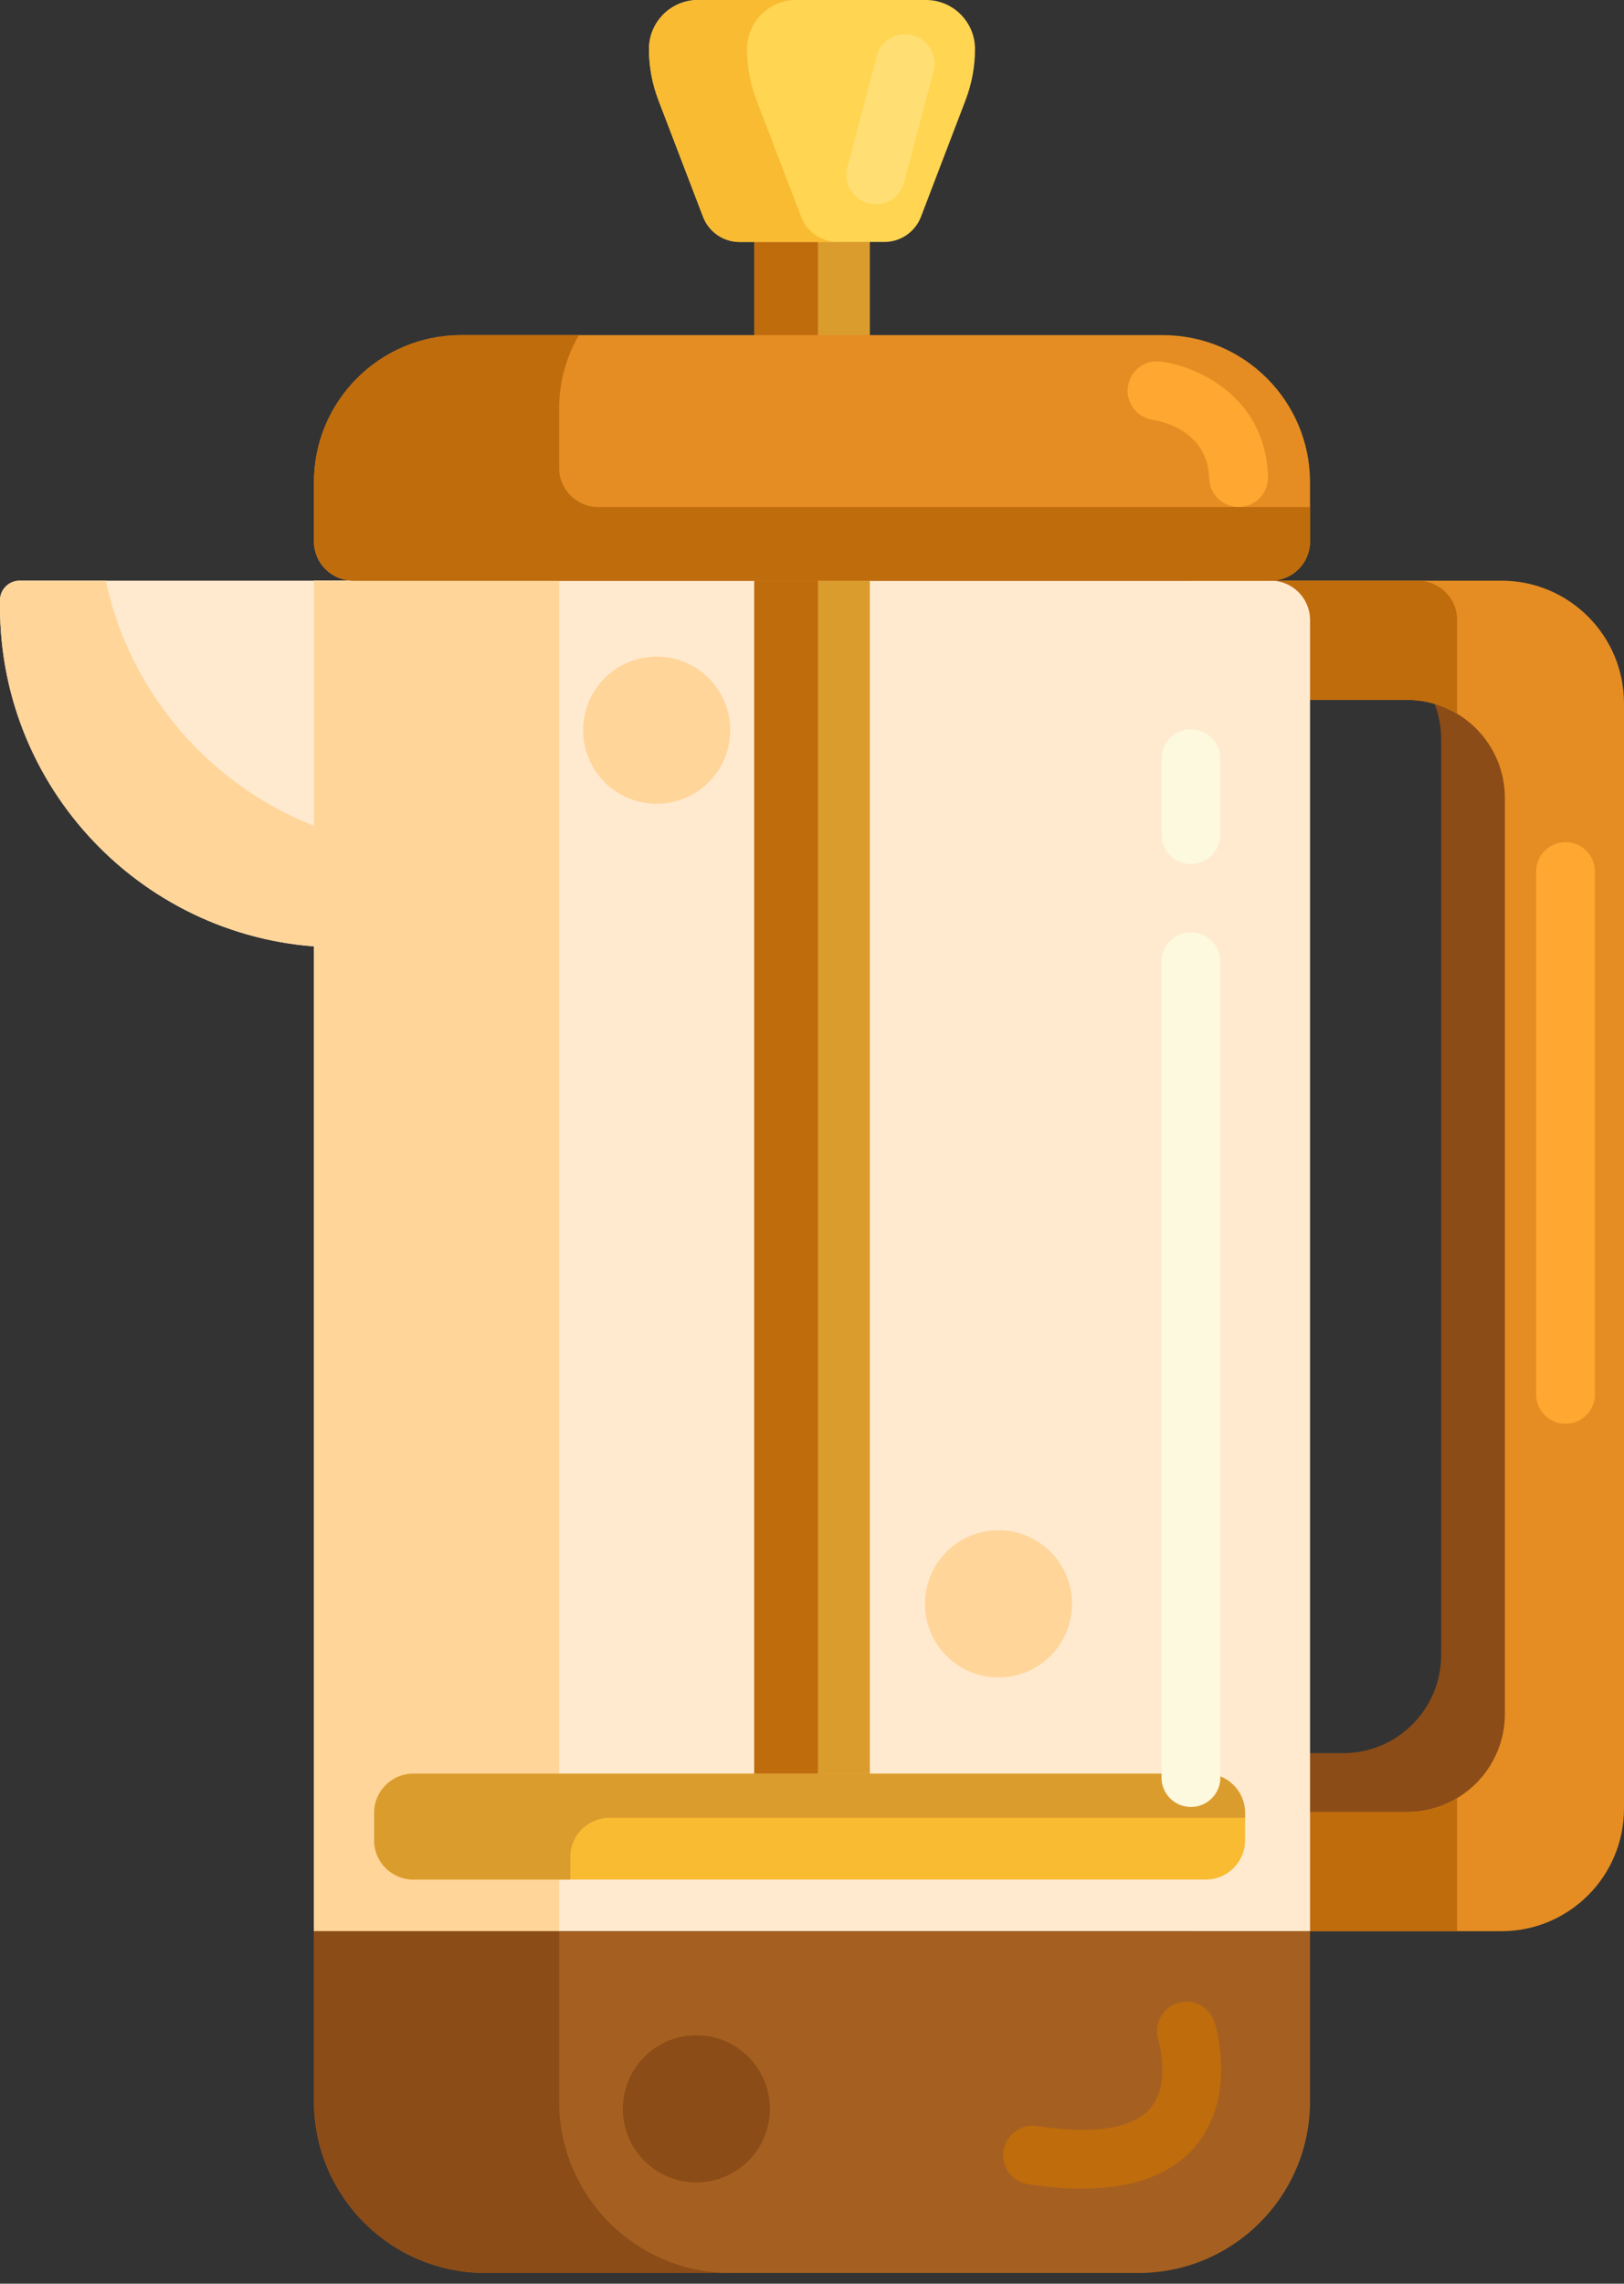 <svg width="37" height="52" viewBox="0 0 37 52" fill="none" xmlns="http://www.w3.org/2000/svg">
<rect x="0" y="0" width="37" height="52" fill="#333333" stroke="none"/>
<path d="M32.547 15.735C32.729 16.058 32.834 16.431 32.834 16.83V37.685C32.834 38.919 31.834 39.92 30.6 39.92H25.681V42.633H32.755C34.297 42.633 35.548 41.382 35.548 39.84V15.735H32.547Z" fill="#8C4C17"/>
<path d="M34.207 13.222H27.133V15.936H32.052C33.286 15.936 34.286 16.936 34.286 18.17V39.026C34.286 40.26 33.286 41.26 32.052 41.26H27.133V43.974H34.207C35.749 43.974 37 42.723 37 41.181V16.015C37 14.473 35.749 13.222 34.207 13.222Z" fill="#E58D23"/>
<path d="M32.052 41.26H27.133V43.974H33.198V40.941C32.863 41.142 32.472 41.26 32.052 41.26Z" fill="#BF6C0D"/>
<path d="M32.052 15.936C32.472 15.936 32.863 16.053 33.198 16.255V14.116C33.198 13.623 32.798 13.223 32.304 13.223H27.133V15.936H32.052V15.936Z" fill="#BF6C0D"/>
<path d="M8.058 21.573H7.756C3.473 21.573 0 18.101 0 13.817V13.669C0 13.422 0.2 13.222 0.447 13.222H8.058V21.573Z" fill="#FFEACF"/>
<path d="M2.41 13.222H0.447C0.2 13.222 0 13.422 0 13.669V13.817C0 18.101 3.473 21.573 7.756 21.573H8.058V19.096C5.23 18.371 3.027 16.091 2.41 13.222Z" fill="#FFD59A"/>
<path d="M29.847 43.974H7.153V13.222H28.953C29.447 13.222 29.847 13.623 29.847 14.116V43.974Z" fill="#FFEACF"/>
<path d="M25.936 51.757H11.064C8.904 51.757 7.153 50.007 7.153 47.847V43.974H29.847V47.847C29.847 50.007 28.096 51.757 25.936 51.757Z" fill="#A56021"/>
<path d="M19.818 3.356H17.183V41.592H19.818V3.356Z" fill="#DB9C2E"/>
<path d="M18.635 3.356H17.183V41.592H18.635V3.356Z" fill="#BF6C0D"/>
<path d="M14.786 1.117C14.786 1.515 14.859 1.909 15.001 2.28L16.018 4.936C16.15 5.282 16.482 5.51 16.852 5.51H20.148C20.518 5.51 20.85 5.282 20.983 4.936L21.999 2.28C22.141 1.909 22.214 1.515 22.214 1.117V1.117C22.214 0.5 21.714 0 21.097 0H15.903C15.286 0 14.786 0.5 14.786 1.117Z" fill="#FFD551"/>
<path d="M18.252 4.936L17.235 2.28C17.093 1.909 17.02 1.515 17.02 1.117V1.117C17.02 0.5 17.52 0 18.137 0H15.903C15.286 0 14.786 0.5 14.786 1.117V1.117C14.786 1.515 14.859 1.909 15.001 2.28L16.018 4.936C16.15 5.282 16.482 5.51 16.852 5.51H19.087C18.716 5.51 18.384 5.282 18.252 4.936Z" fill="#F9BB32"/>
<path d="M12.739 13.222H7.153V43.974H12.739V13.222Z" fill="#FFD59A"/>
<path d="M27.473 42.798H9.417C8.924 42.798 8.524 42.398 8.524 41.904V41.28C8.524 40.786 8.924 40.386 9.417 40.386H27.473C27.966 40.386 28.367 40.786 28.367 41.28V41.904C28.367 42.398 27.966 42.798 27.473 42.798Z" fill="#F9BB32"/>
<path d="M12.993 42.285C12.993 41.792 13.393 41.392 13.886 41.392H28.367V41.28C28.367 40.786 27.966 40.386 27.473 40.386H9.417C8.924 40.386 8.524 40.786 8.524 41.28V41.904C8.524 42.398 8.924 42.798 9.417 42.798H12.993V42.285Z" fill="#DB9C2E"/>
<path d="M12.739 47.847V43.974H7.153V47.847C7.153 50.007 8.904 51.757 11.064 51.757H16.65C14.49 51.757 12.739 50.007 12.739 47.847Z" fill="#8C4C17"/>
<path d="M28.953 13.222H8.047C7.554 13.222 7.153 12.822 7.153 12.329V10.983C7.153 9.132 8.654 7.631 10.505 7.631H26.495C28.346 7.631 29.847 9.132 29.847 10.983V12.329C29.847 12.822 29.447 13.222 28.953 13.222Z" fill="#E58D23"/>
<path d="M13.633 11.547C13.14 11.547 12.739 11.146 12.739 10.653V9.307C12.739 8.696 12.903 8.124 13.189 7.631H10.505C8.654 7.631 7.153 9.132 7.153 10.983V12.329C7.153 12.822 7.554 13.222 8.047 13.222H28.953C29.447 13.222 29.847 12.822 29.847 12.329V11.547H13.633Z" fill="#BF6C0D"/>
<path d="M27.133 19.674C26.763 19.674 26.463 19.374 26.463 19.004V17.276C26.463 16.906 26.763 16.606 27.133 16.606C27.503 16.606 27.804 16.906 27.804 17.276V19.004C27.804 19.374 27.504 19.674 27.133 19.674Z" fill="#FCF9DE"/>
<path d="M27.133 41.145C26.763 41.145 26.463 40.845 26.463 40.475V21.9C26.463 21.529 26.763 21.229 27.133 21.229C27.503 21.229 27.804 21.529 27.804 21.9V40.475C27.804 40.845 27.504 41.145 27.133 41.145Z" fill="#FCF9DE"/>
<path d="M35.668 32.42C35.298 32.42 34.998 32.12 34.998 31.749V19.846C34.998 19.476 35.298 19.175 35.668 19.175C36.038 19.175 36.338 19.476 36.338 19.846V31.749C36.338 32.12 36.038 32.42 35.668 32.42Z" fill="#FFA730"/>
<path d="M28.22 11.544C27.859 11.544 27.561 11.258 27.55 10.895C27.515 9.772 26.396 9.58 26.268 9.561C25.904 9.509 25.647 9.173 25.696 8.808C25.745 8.443 26.076 8.186 26.442 8.232C27.264 8.336 28.832 9.018 28.89 10.853C28.901 11.223 28.611 11.532 28.241 11.544C28.234 11.544 28.227 11.544 28.22 11.544Z" fill="#FFA730"/>
<path d="M19.953 4.652C19.896 4.652 19.838 4.644 19.781 4.629C19.423 4.534 19.21 4.168 19.305 3.81L19.975 1.277C20.07 0.919 20.437 0.706 20.794 0.801C21.152 0.895 21.366 1.262 21.271 1.62L20.6 4.153C20.521 4.453 20.25 4.652 19.953 4.652Z" fill="#FFDF74"/>
<path d="M24.652 49.836C24.275 49.836 23.866 49.803 23.426 49.736C23.06 49.68 22.809 49.338 22.865 48.972C22.921 48.606 23.263 48.354 23.629 48.41C24.923 48.608 25.815 48.468 26.21 48.005C26.683 47.45 26.396 46.464 26.393 46.454C26.28 46.102 26.474 45.724 26.827 45.611C27.179 45.498 27.556 45.692 27.67 46.045C27.692 46.113 28.198 47.739 27.23 48.874C26.684 49.514 25.82 49.836 24.652 49.836Z" fill="#BF6C0D"/>
<path d="M22.749 38.196C23.675 38.196 24.425 37.446 24.425 36.52C24.425 35.594 23.675 34.844 22.749 34.844C21.824 34.844 21.073 35.594 21.073 36.52C21.073 37.446 21.824 38.196 22.749 38.196Z" fill="#FFD59A"/>
<path d="M14.961 18.302C15.886 18.302 16.637 17.552 16.637 16.627C16.637 15.701 15.886 14.951 14.961 14.951C14.035 14.951 13.285 15.701 13.285 16.627C13.285 17.552 14.035 18.302 14.961 18.302Z" fill="#FFD59A"/>
<path d="M15.865 49.695C16.791 49.695 17.541 48.944 17.541 48.019C17.541 47.093 16.791 46.343 15.865 46.343C14.94 46.343 14.19 47.093 14.19 48.019C14.19 48.944 14.94 49.695 15.865 49.695Z" fill="#8C4C17"/>
</svg>

